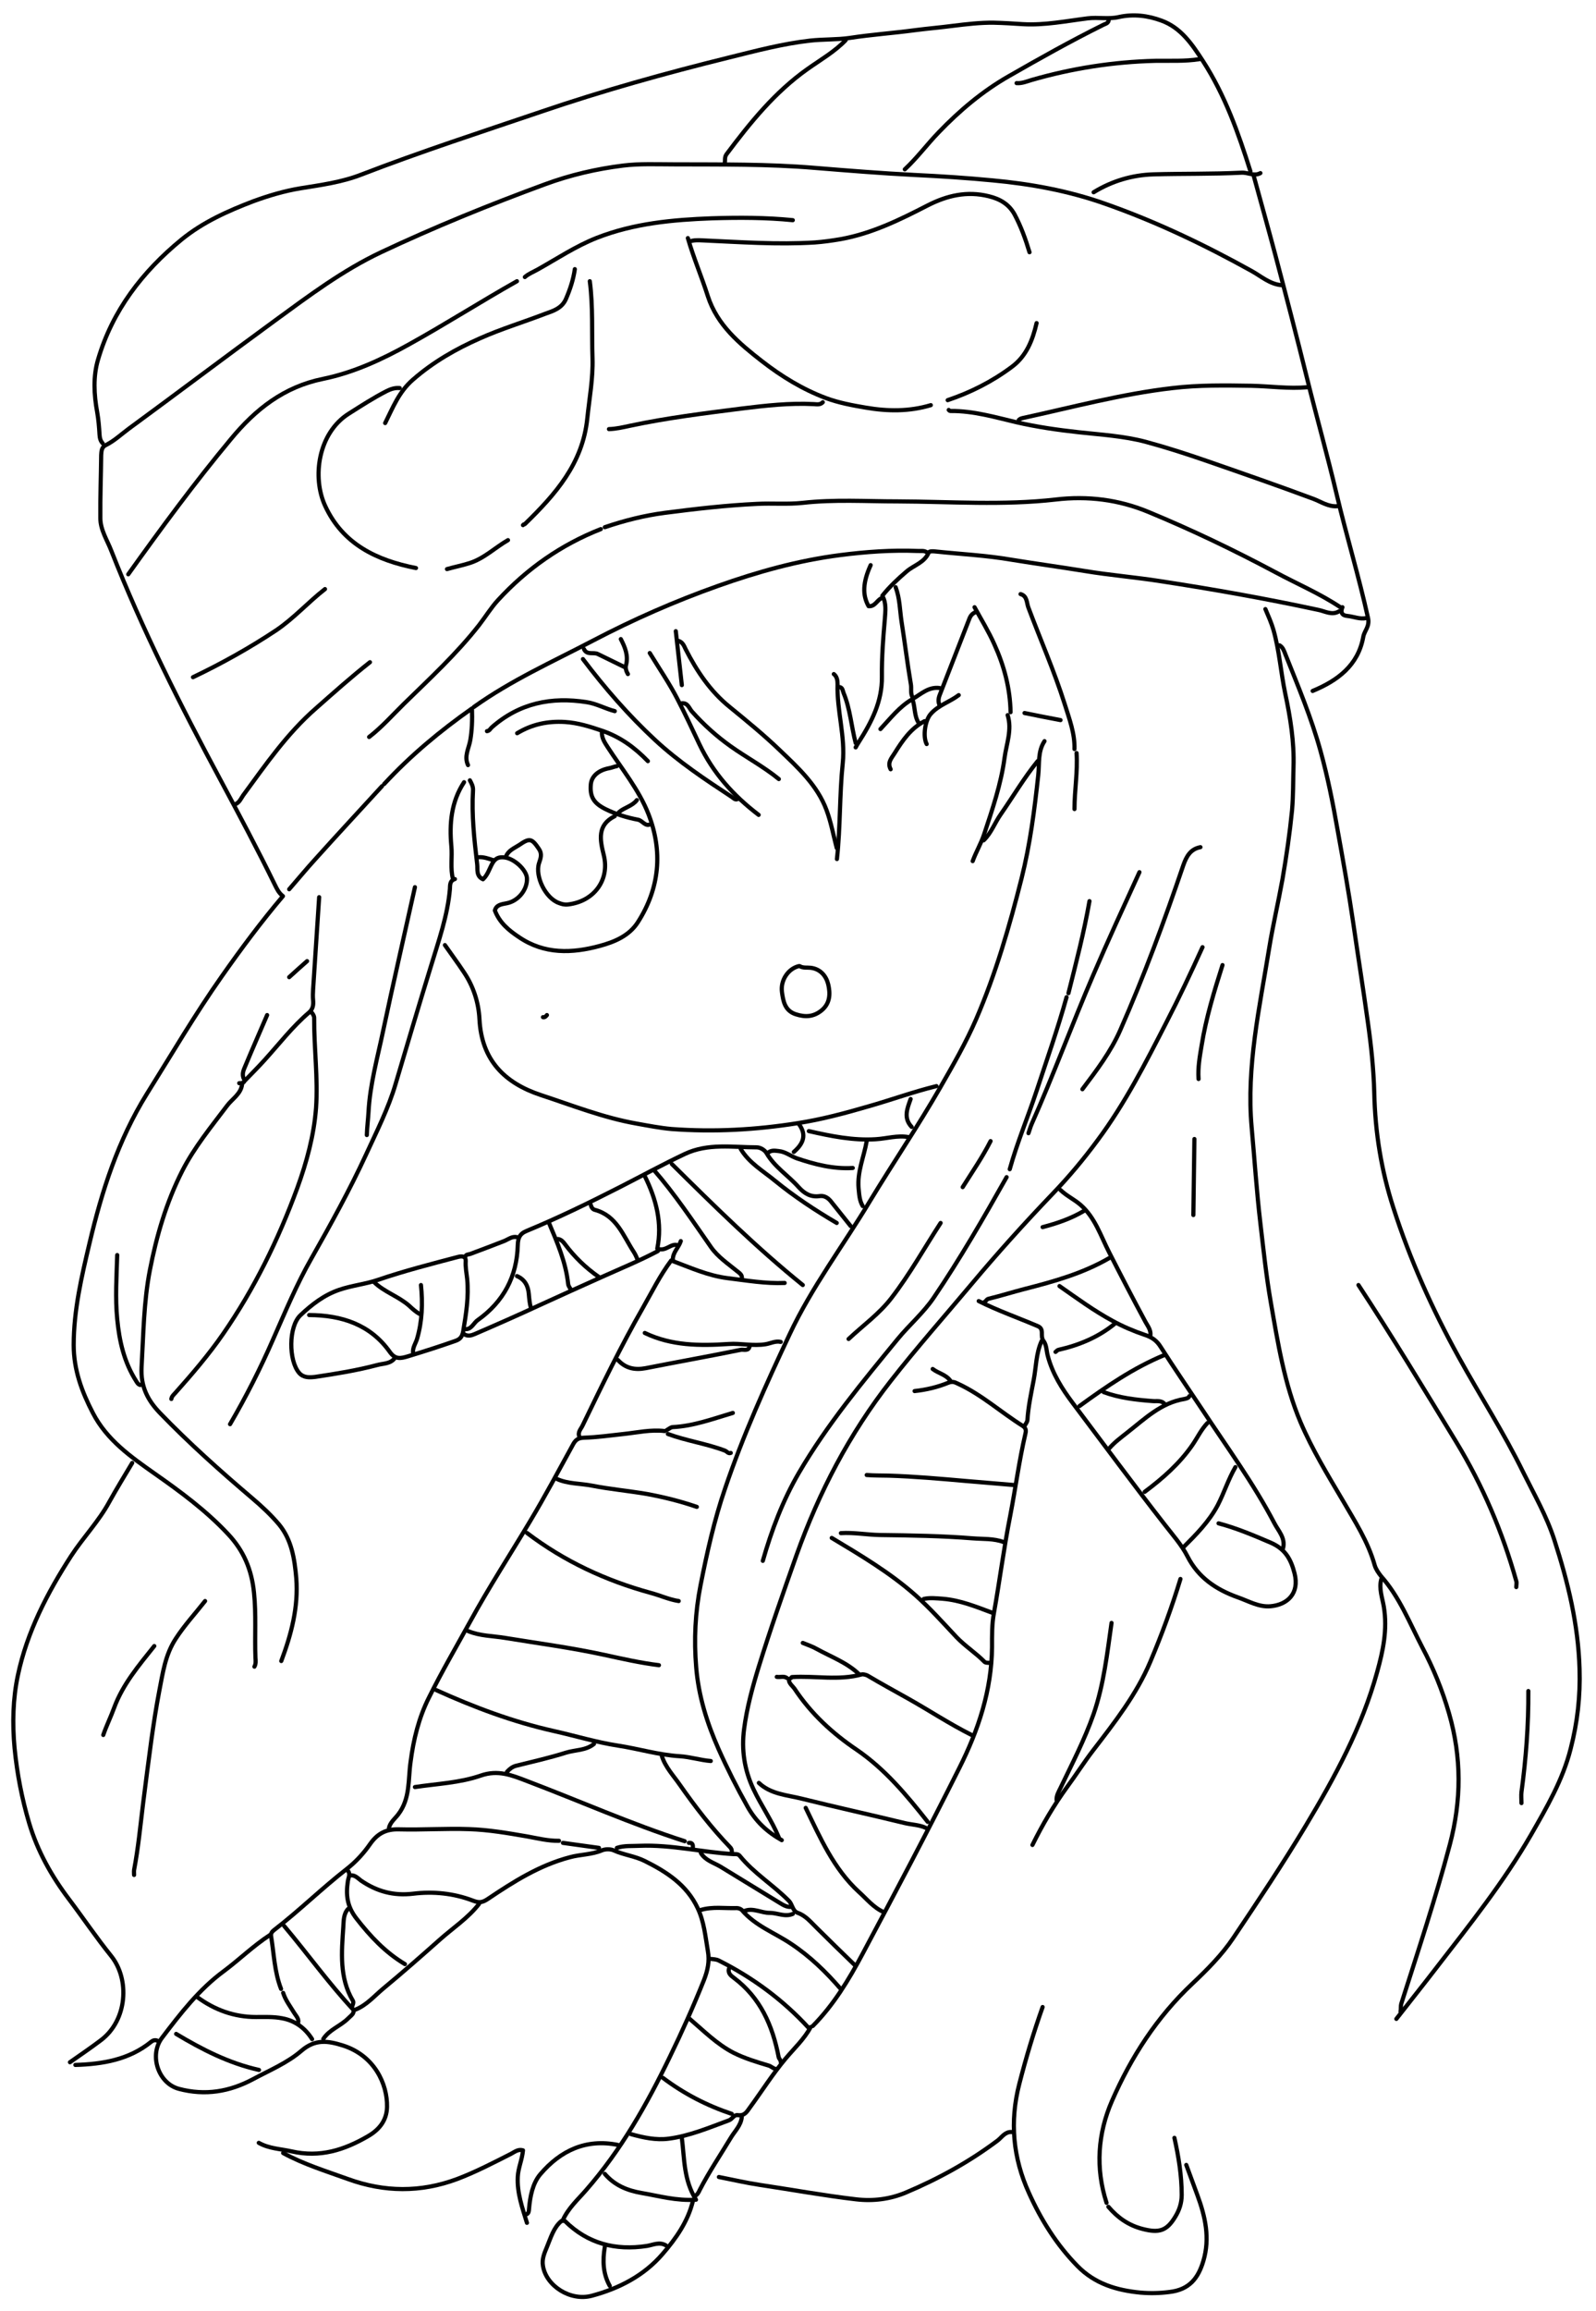<svg xmlns="http://www.w3.org/2000/svg" xmlns:xlink="http://www.w3.org/1999/xlink" version="1.1" id="Layer_1" x="0px" y="0px" viewBox="0 0 766.6 1109.5" xml:space="preserve" enable-background="new 0 0 766.6 1109.5">
  <style type="text/css">
    
	.st0{fill:none;stroke:#000000;stroke-width:2;stroke-linecap:round;stroke-linejoin:round;stroke-miterlimit:10;}

  </style>
  <g id="XMLID_27_">
    <path id="XMLID_803_" class="st0" d="M670.7 969.2c6.4-8.2 12.9-16.3 19.2-24.5 16-20.7 32.4-41.2 45.5-63.9 7.5-13.1 15.2-26.2 19-41.2 3.3-12.7 4.7-25.3 4.3-38.4 -0.6-21.4-5.6-41.8-12.1-61.9 -3.7-11.5-9.7-21.9-15-32.6 -9.3-19-20.8-36.8-31-55.3 -12.6-22.8-23.3-46.6-31.3-71.5 -5.8-17.9-8.8-36.3-9.2-55.2 -0.3-11.4-1.5-22.8-3.1-34.1 -2.2-15.8-4.7-31.6-7-47.5 -2.2-15.1-4.9-30.1-7.6-45.1 -2.2-12.6-4.7-25.1-8.1-37.4 -4.4-16-10.8-31.2-16.9-46.5 -0.6-1.6-1.2-3.4-2.8-4.3"/>
    <path id="XMLID_802_" class="st0" d="M615.5 136.9c-5.6-0.5-9.8-4.3-14.3-6.8 -22.7-12.6-46.1-23.8-70.7-32.4 -17.3-6.1-35.4-9.4-53.7-11.1 -12.5-1.2-24.9-2-37.4-2.6 -16-0.8-32-2.1-48-3.4 -22.6-1.9-45.1-1.6-67.7-1.7 -8.2 0-16.4-0.4-24.5 0.6 -12.8 1.6-25.3 4.5-37.5 9 -26.7 9.8-53 20.5-78.7 32.6 -18.4 8.7-34.5 20.8-50.8 32.7 -23.7 17.3-47 34.9-70.6 52.2 -3.6 2.7-6.9 5.8-11 7.8 -1.8 0.9-1.9 2.9-2 4.7 -0.1 10.1-0.5 20.2-0.4 30.2 0 5.7 3.3 10.6 5.3 15.8 14.9 37.9 33.2 74.2 52.5 110.1 8.9 16.6 17.8 33.3 26.1 50.3 0.9 1.8 1.8 3.8 3.8 5.3 -10.5 12.4-20.1 25.3-29.3 38.4 -12.9 18.3-24.2 37.6-36.1 56.6 -13.8 22.2-21.6 46.6-27.5 71.6 -3.8 16-7.6 32.2-7.6 48.9 0 11.9 3.9 22.4 9.2 32.6 6.7 13 18.3 21.1 29.8 29.2 12.4 8.7 24.6 17.7 35 28.8 7.6 8 11.5 17.2 12.6 28.3 1.1 10.4 0.3 20.8 0.7 31.2 0.1 1.4 0.3 2.9-0.5 4.3"/>
    <path id="XMLID_801_" class="st0" d="M607.8 292.4c1.4 3.3 2.9 6.6 3.9 10.1 2.8 9.9 3.5 20.2 5.6 30.3 2.5 11.7 4.4 23.5 4 35.5 -0.2 6.9-0.1 13.7-0.7 20.7 -1.1 11.1-2.7 22.1-4.6 33.1 -2 11.1-4.6 22.1-6.4 33.2 -4.6 28.4-11 56.8-8.4 85.9 1.4 15.4 2.4 30.8 4.2 46.1 1.5 12.7 2.8 25.3 5 37.9 3.4 19.5 6.5 39.2 14.3 57.6 5.6 13.1 13 25.2 20.2 37.4 5.8 10 12.2 19.8 15.4 31.2 0.6 2 1.9 3.8 3 5.2 9 10.1 13.8 22.6 19.9 34.3 5.3 10 9.6 20.5 12.8 31.6 6.1 21.1 6 41.8 0.4 63 -6.8 25.7-15.2 50.9-23.3 76.3 -0.4 1.4-0.1 2.6-0.4 3.9"/>
    <path id="XMLID_800_" class="st0" d="M577.6 454.7c-5.5 12.1-11.2 24.2-17.3 36 -10 19.5-19.9 39-33.1 56.7 -6.7 9.1-13.9 17.7-21.7 25.8 -13.4 14-26.4 28.4-38.8 43.2 -13 15.5-26.4 30.6-38.9 46.6 -19.8 25.3-34.4 53.3-45.2 83.5 -6.3 17.8-12.6 35.7-18.2 53.8 -3 9.8-5.7 19.7-7 29.8 -1.3 9.8 0.1 19.5 4.5 28.8 3.7 7.9 8.8 15 12.1 23"/>
    <path id="XMLID_799_" class="st0" d="M600.6 82.2c-5.8-18.4-12.2-36.5-22.8-52.9 -5.3-8.2-10.6-16-19.9-19.4 -6.5-2.4-13.4-3.3-20.6-1.7 -4.8 1.1-9.9 0-14.8 0.6 -10.4 1.3-20.7 3.4-31.2 2.8 -4.6-0.3-9.3-0.6-13.9-0.7 -6.5-0.1-13.2 0.7-19.7 1.5 -6.1 0.8-12.2 1.3-18.3 2.1 -10.4 1.4-20.8 2.1-31.2 3.7 -6.2 0.9-12.8 0.6-19.1 1.3 -13.2 1.5-26 4.9-38.9 8.1 -30.4 7.5-60.6 15.9-90.2 26 -28.9 9.8-57.9 19.2-86.4 30.2 -9.5 3.7-19.4 5-29.3 6.6 -7.8 1.3-15.2 3.5-22.6 6.2 -12.3 4.7-24.2 10-34.5 18.4 -18.8 15.4-33.2 34.1-40.1 57.6 -2.4 8-2 16.8-0.4 25.4 0.6 3.4 0.9 7 1.1 10.5 0.1 1.7 0.4 3.1 1.5 4.3"/>
    <path id="XMLID_798_" class="st0" d="M330.4 114.3c2.7 9.4 6.6 18.5 9.6 27.9 4.5 13.9 15.1 22.7 26 31.2 9.4 7.3 19.5 13.5 30.7 17.7 6.2 2.3 12.7 3.5 19.2 4.6 10.5 1.8 20.9 1.9 31.2-1.2"/>
    <path id="XMLID_797_" class="st0" d="M455.2 192.1c11-3.7 21.3-8.9 30.7-15.9 7.1-5.2 10.1-12.9 12-21.1"/>
    <path id="XMLID_796_" class="st0" d="M494.5 121.1c-1.9-6.3-4.1-12.4-7.2-18.2 -2.7-4.9-7-7.4-12.4-8.7 -10.5-2.6-20.1-0.3-29.3 4.4 -13.4 6.9-26.8 13.5-41.8 16.2 -4.1 0.7-8.3 1.3-12.5 1.6 -18 1.1-35.9-0.2-53.8-1 -2.1-0.1-4.2-0.2-6.2 0.5"/>
    <path id="XMLID_795_" class="st0" d="M643.8 291.5c-9.9-6.6-20.8-11.2-31.2-16.8 -19.9-10.6-40.1-20.3-60.9-28.9 -14.4-6-29.4-7.8-44.6-6 -25.3 2.9-50.6 1-75.9 0.9 -15.2 0-30.4-1-45.6 0.7 -7.3 0.8-14.7 0.1-22.1 0.5 -14.8 0.7-29.5 2.4-44.2 4.3 -9.9 1.3-19.4 3.7-28.8 6.9"/>
    <path id="XMLID_794_" class="st0" d="M501.7 355.8c-3.3 5-2.4 10.7-3 16.3 -1.8 16.6-3.9 33.2-8 49.5 -5.8 23-12.4 45.8-21.8 67.6 -4.9 11.3-11.1 22.1-17.3 32.9 -10.7 18.6-22.7 36.3-33.8 54.6 -12.8 21.3-27.9 41.2-38.5 63.8 -11.4 24.2-22.4 48.6-31 74 -5.2 15.1-8.7 30.8-11.8 46.5 -2.6 13.1-3.2 26.2-2.1 39.4 1.1 13.7 5.2 26.8 10.8 39.4 4.2 9.4 8.8 18.5 13.8 27.4 4 7.2 9.5 12.3 16.5 16.2"/>
    <path id="XMLID_793_" class="st0" d="M663.5 758c-1.3 4.6 0.5 9.1 1.2 13.4 1.8 10.9-0.4 21.1-3.2 31.2 -7.3 26.6-20.3 50.5-34.4 74 -11 18.3-22.8 36-34.7 53.7 -5.5 8.2-12.6 15.3-19.7 22 -17 16-29.4 35.2-38.6 56.3 -6.8 15.6-8 32.2-2.6 48.9"/>
    <path id="XMLID_792_" class="st0" d="M63.5 702.3c-3.7 6.2-7.5 12.4-11 18.7 -5.1 9.4-12.5 17-18.3 25.9C22.7 764.7 13 783.4 8.6 804.2c-2.4 11.3-2.7 23.1-1.6 35 1.2 12.3 3.5 24.2 7 36 4 13.4 10.7 25.4 19.1 36.5 6.8 9 13.2 18.5 20.3 27.3 9 11.2 7.8 30.8-4.9 40.4 -4.9 3.7-9.9 7.1-14.9 10.6"/>
    <path id="XMLID_791_" class="st0" d="M283.3 135c1.6 12.3 0.9 24.6 1.3 37 0.3 9.6-1.5 19.2-2.5 28.8 -2.2 21.8-15.4 36.6-30 50.8 -0.1 0.1-0.6 0-0.9 0.5"/>
    <path id="XMLID_790_" class="st0" d="M244 259.3c-6.3 3.6-11.5 8.9-18.7 11.1 -3.5 1.1-7.1 1.8-10.6 2.8"/>
    <path id="XMLID_789_" class="st0" d="M199.8 272.7c-18.8-3.7-35.1-11.4-43.6-29.8 -6.4-13.8-3.4-35 11.3-44.3 6-3.8 12-7.7 18.3-10.9 2-1 4-1.6 6.2-1.4"/>
    <path id="XMLID_788_" class="st0" d="M218.5 422c-2.5 0.8-2.3 2.8-2.4 4.8 -1.1 12.8-5.4 24.8-9.1 37 -5.8 18.8-11.4 37.7-17 56.6 -3.4 11.6-9 22.6-14.1 33.7 -7.9 17.1-17 33.6-26.3 50 -7.1 12.4-12.6 25.7-18.4 38.8 -6.1 14-13 27.6-20.7 40.8"/>
    <path id="XMLID_787_" class="st0" d="M213.7 453.7c3 4.3 6.2 8.6 9.1 13 4.6 6.8 7.1 14.6 7.5 22.6 1 19.6 12 30.6 29.5 36.4 15.2 5 30.1 10.9 46 13.7 5.6 1 11.2 2.1 16.8 2.6 20.2 1.5 40.4 0.4 60.5-2.8 11.6-1.8 22.8-4.8 34.1-8.1 10.9-3.1 21.6-7 32.6-9.7"/>
    <path id="XMLID_786_" class="st0" d="M248.3 135c-17.4 9.8-34.3 20.6-51.8 30.3 -13.1 7.3-26.7 13.6-41.4 16.6 -18.7 3.8-32.3 14.5-44.2 28.9 -17.4 20.9-33.5 42.8-49.3 64.9"/>
    <path id="XMLID_785_" class="st0" d="M643.3 293.4c-3.5 2.2-6.9 0-10-0.6 -25.1-5.4-50.4-9.9-75.9-13.8 -12.1-1.9-24.4-2.9-36.5-4.9 -11.7-1.9-23.4-3.5-35.1-5.4 -12.2-2.1-24.6-2.7-36.9-4 -1-0.1-2.5-0.1-2.8 0.5 -2 4.9-7.1 6.1-10.6 9.1 -4.1 3.5-8.1 7.2-11.7 11.7 2 3.5 1.5 7.3 1.2 11.3 -0.8 9.1-1.5 18.2-1.4 27.4 0.2 12.1-5 22-11.2 31.7 -0.5 0.8-1 1.6-1.4 2.4"/>
    <path id="XMLID_784_" class="st0" d="M642.4 243c-4.3 0.4-7.8-2.1-11.5-3.5 -16.9-6.3-33.9-12.2-50.9-18.1 -9.8-3.4-19.7-6.6-29.7-9.3 -10.6-2.8-21.4-3.4-32.2-4.6 -10-1.1-19.9-2.5-29.9-4.8 -10.2-2.4-20.7-5.5-31.5-5.4 -0.3 0-0.6 0-1-0.5"/>
    <path id="XMLID_783_" class="st0" d="M149.9 486.3c0.5 0.7 1 1.4 1 2.4 -0.1 14.4 1.9 28.8 0.9 43.2 -1 13.2-4.5 26-9 38.4 -9.1 24.8-20.6 48.3-35.6 70 -6.9 10-14.9 19.3-23 28.4 -0.8 0.9-1.7 1.6-1.9 2.9"/>
    <path id="XMLID_782_" class="st0" d="M483.5 565.1c-11.1 19.7-22.4 39.3-35.1 58 -4.9 7.2-11.7 13-17.2 19.7 -16.9 20.6-34 41.2-47.5 64.3 -7.7 13.2-13.1 27.5-17.3 42.2"/>
    <path id="XMLID_781_" class="st0" d="M500.8 963.5c-4.3 12.1-8 24.4-11.2 36.9 -4.7 18.2-3 35.6 4.6 52.3 5.8 12.9 13.3 24.9 23.3 35.1 8.4 8.6 18.9 11.7 30.3 12.8 4.6 0.4 9.3 0.3 13.9-0.3 9.7-1.1 13.9-6.8 16.3-14.9 3.3-11 0.9-21.4-2.9-31.7 -1.8-4.8-3.5-9.6-5.3-14.4"/>
    <path id="XMLID_780_" class="st0" d="M445.6 265.5c-1.4-1.4-3.2-0.9-4.8-1 -12.5-0.5-25 0.4-37.4 2 -20.1 2.6-39.5 8-58.6 14.8 -20.6 7.3-40.6 16.1-59.9 26.2 -19.3 10.1-39.4 19.1-57.3 31.9"/>
    <path id="XMLID_779_" class="st0" d="M652.5 616.9c16.3 24.8 31.6 50.1 47 75.4 12.7 20.9 22.2 43.2 28.8 66.7 0.3 0.9 0 1.9 0 2.9"/>
    <path id="XMLID_778_" class="st0" d="M116.3 520.4c-0.5 4.8-4.8 7.1-7.3 10.5 -7.6 10.1-15.7 19.9-21.5 31.3 -7.6 15-12.3 31-15.5 47.5 -3 15.4-3.1 31-4 46.6 -0.5 9.3 2.9 15.9 8.9 22.1 13.9 14.4 28.9 27.8 44.2 40.8 4.6 3.9 9 8 12.9 12.6 6.1 7.4 7.5 16.6 8.3 25.8 1.1 13.9-2.4 27-7.2 39.8"/>
    <path id="XMLID_777_" class="st0" d="M485.9 1023.5c-3.1-0.2-4.7 2.5-6.6 4 -13.7 10.3-28.6 18.5-44.3 25.1 -7.4 3.1-15.5 4.2-23.9 3.2 -15.4-1.8-30.7-4.6-46.1-6.9 -6.6-1-13.1-2.5-19.7-3.8"/>
    <path id="XMLID_776_" class="st0" d="M628 185.9c-9 0.8-17.9-0.5-26.9-0.7 -12.7-0.2-25.3-0.4-37.9 1.1 -24.4 2.8-48.1 9.2-72 14.4 -0.8 0.2-1.4 0.4-1.9 1"/>
    <path id="XMLID_775_" class="st0" d="M98.5 768.6c-4.7 6-9.9 11.6-14.1 18.1 -5.1 7.8-6.2 16.5-7.9 25.1 -1.5 7.8-2.7 15.7-3.8 23.5 -1.4 10.2-2.7 20.5-4 30.7 -1.3 10.6-2.3 21.2-4.3 31.7 -0.1 0.8 0 1.6 0 2.4"/>
    <path id="XMLID_774_" class="st0" d="M380.8 105.7c-12.9-1.3-25.9-1.3-38.9-0.9 -18.8 0.7-37.4 2.4-55.3 9.4 -10.1 4-18.9 9.9-28.2 15.1 -2.1 1.2-4.5 2.1-6.3 3.7"/>
    <path id="XMLID_773_" class="st0" d="M547.3 418.7c-7.5 16.4-15.1 32.8-22.2 49.4 -10.2 23.7-19.1 48-29.6 71.6 -0.6 1.4-1 2.9-1.5 4.3"/>
    <path id="XMLID_772_" class="st0" d="M289.1 351.5c-0.1 2.8 1.3 4.9 2.8 7.2 6.8 10.5 15 20.4 19.6 32.2 6.9 17.8 5.4 35.4-5.1 51.8 -4.2 6.6-11.3 9.5-18.3 11.4 -13.3 3.6-26.6 4.1-38.8-4.2 -4.8-3.2-9.3-6.8-11.6-12.8 0.7-2.8 3.3-3 5.8-3.5 5.5-1.1 9.9-6.6 9.6-12 -0.2-4-6.2-9.6-11-10 -2.3-0.2-4 0.2-5.5 2.7 -1.5 2.6-2.3 5.7-4.6 7.8 -3.4-1.5-2.5-4.8-2.8-7.2 -1.4-11.8-2.7-23.6-2-35.5 0.1-1.9-0.7-3.3-1.5-4.8"/>
    <path id="XMLID_771_" class="st0" d="M199.3 425.9c-5.1 23-10.4 46-15.3 69.1 -2.7 12.9-6.3 25.6-7 38.9 -0.2 3.6-0.7 7.3-0.8 11"/>
    <path id="XMLID_770_" class="st0" d="M576.6 406.7c-4.8 0.9-6.7 4.4-8.2 8.6 -9.1 26.8-18.9 53.3-30.3 79.2 -4.5 10.3-11.4 19.4-18.2 28.4"/>
    <path id="XMLID_769_" class="st0" d="M288.6 254c-19.1 7.5-35.5 19-49.4 34.1 -3.4 3.7-6 8-9.1 12 -10.8 13.8-23.6 25.6-36.1 37.8 -5.5 5.4-10.6 11.2-16.7 15.9"/>
    <path id="XMLID_768_" class="st0" d="M311.2 365.4c-6.3-6.5-13.2-11.6-22-14.6 -5.9-2-11.6-3.8-17.8-4.2 -8.3-0.5-15.9 1.1-23 5.4"/>
    <path id="XMLID_767_" class="st0" d="M222.9 375.5c-6.2 9.4-7.1 20-6.1 30.7 0.5 5.3-0.6 10.6 0.8 15.9"/>
    <path id="XMLID_766_" class="st0" d="M253.1 1067.1c-2.2-7.2-4.8-14.3-4.4-22.1 0.2-4.3 2.1-8.2 2.5-12.7 -2.3-0.7-3.9 0.7-5.8 1.7 -8.5 4.3-16.9 8.7-25.9 12.1 -17.5 6.5-34.9 6.3-52.3 0 -10.5-3.8-21.3-7.1-31.2-12.5"/>
    <path id="XMLID_765_" class="st0" d="M270.4 1065.7c2.6-5.7 7.2-9.8 11.1-14.3 16.8-19.2 29.2-41.1 40.2-63.9 5.9-12.1 11.4-24.4 16.4-36.9 1.8-4.6 2.8-9 1.9-14 -1.2-7-1.8-14.1-4.9-20.6 -5.2-11.1-14.9-17.4-25.4-22.6 -4.8-2.4-10.1-2.9-14.9-5.1 -1.6-0.7-4-0.7-5.7 0 -5 2.1-10.3 1.9-15.4 3.3 -14.5 3.8-27 11.7-39.2 19.9 -2.8 1.9-4.3 2.1-7.4 0.9 -9.2-3.5-19-4.5-28.7-3.3 -9.4 1.1-17.4-1.1-25-6.3 -1.5-1.1-2.9-2.8-5.2-2.5"/>
    <path id="XMLID_764_" class="st0" d="M148.5 631.3c15.6 0.1 29.4 4.5 38.8 17.8 2.6 3.6 5.1 3.1 8.7 2 7.6-2.3 15.1-4.7 22.5-7.3 2.4-0.8 3.5-1.9 4-4.8 1.4-8.3 2.7-16.5 1.9-25 -0.3-2.8-0.9-5.7-0.7-8.6 0.1-2.1-1.4-2.6-3.7-2 -12.9 3.4-25.8 6.7-38.4 11 -6.1 2.1-12.6 2.7-18.7 4.8 -7.3 2.5-13.2 7.1-18.6 12.2 -5.8 5.5-5.7 21.8-0.6 27.7 2.1 2.4 5 2.2 7.7 1.9 10-1.5 20-3.1 29.8-5.7 2.9-0.8 6.3-0.5 8.4-3.3"/>
    <path id="XMLID_763_" class="st0" d="M209.4 811.3c18.3 8.3 37 15.3 56.6 19.7 10.3 2.3 20.4 5.4 30.8 7 9.9 1.5 19.6 4.5 29.7 5.1 5 0.3 9.9 1.9 14.9 2.3"/>
    <path id="XMLID_762_" class="st0" d="M567 758c-4.1 13.5-9 26.8-14.5 39.8 -6.6 15.6-17 28.9-27.3 42.3 -4.4 5.7-8.3 11.9-12.6 17.7 -6.4 8.8-11.9 18.2-16.7 27.9"/>
    <path id="XMLID_761_" class="st0" d="M401.9 407.1c-1.6-6.1-2.7-12.3-4.9-18.2 -4.4-11.9-13.6-20.3-22.5-28.8 -7.6-7.3-15.8-14-24-20.7 -9.3-7.5-15.8-17.2-21.2-27.8 -0.7-1.5-1.4-3.3-3.3-3.9"/>
    <path id="XMLID_760_" class="st0" d="M395.2 193.1c-1.2 1.3-2.8 1-4.3 0.9 -11.6-0.6-23.1 0.7-34.5 2.1 -18 2.3-36 4.5-53.8 8.3 -3.3 0.7-6.6 1.5-10.1 1.6"/>
    <path id="XMLID_759_" class="st0" d="M532.5 9.2c0.2 2.1-1.7 2.2-2.9 2.9 -15.3 7.6-30.3 16-45.1 24.5 -12.6 7.2-23.6 16.5-33.6 26.9 -5.6 5.8-10.4 12.3-16.3 17.8"/>
    <path id="XMLID_758_" class="st0" d="M129.7 928.9c-7.9 5.1-14.6 11.7-22.1 17.3 -12 8.8-20.9 20.4-29.8 32.1 -6.3 8.3-1.8 21.9 8.2 24.5 12.5 3.3 24.2 1.4 35.6-4.7 8-4.3 16.5-7.8 23.3-13.7 6.6-5.6 12.6-4.7 19.9-2.4 15 4.8 21.3 18.4 21.1 29.4 -0.1 6.9-4.2 11.3-9.3 14.2 -11.2 6.5-22.9 10.3-36.5 7.2 -5.3-1.2-10.9-1.3-15.8-4.1"/>
    <path id="XMLID_757_" class="st0" d="M319.3 687c-6.7-0.8-13.1 0.7-19.7 1.4 -6.4 0.7-12.8 1.6-19.2 1.8 -2.9 0.1-4.1 1.2-5.3 3.5 -6.7 12.2-13.3 24.6-20.5 36.6 -9.6 16.1-19.9 31.9-28.9 48.4 -6.6 12-13.5 23.8-19.6 36.1 -4.9 9.7-7.5 20.2-8.9 31.1 -1.2 8.4-0.1 17.5-5.9 25.1 -1.5 2-3.9 3.8-4.5 6.6"/>
    <path id="XMLID_756_" class="st0" d="M276.1 129.2c-0.7 5-2.3 9.8-4.3 14.4 -2 4.5-6.2 5.7-10.1 7.1 -10.4 4-21 7.2-31.1 11.7 -11.6 5.1-22.6 11.4-32.3 19.9 -6.7 5.8-9.6 13.4-13.3 20.8"/>
    <path id="XMLID_755_" class="st0" d="M224.8 783c5.7 2.4 11.8 2.3 17.8 3.3 15.9 2.6 31.8 4.7 47.5 8.1 8.7 1.9 17.5 3.9 26.4 5"/>
    <path id="XMLID_754_" class="st0" d="M319.8 1077.9c-3.1-1.8-6.1-0.2-9.1 0.3 -15.1 2.3-28.4-1.1-39.4-12 -0.2-0.2-0.6 0-1.6 0 -3.7 3-5.1 7.9-7 12.5 -1.2 2.9-2.5 5.8-1.9 9.1 1.5 9.5 13.1 17.1 23.5 14.3 13.1-3.5 25.1-9.7 34-20.1 6.4-7.4 12.1-15.5 14.5-25.3"/>
    <path id="XMLID_753_" class="st0" d="M576.1 28.4c-7 1.1-14.1 0.7-21.1 0.8 -20.3 0.5-40.1 3.6-59.5 9.2 -2.3 0.7-4.7 1.7-7.2 1.5"/>
    <path id="XMLID_752_" class="st0" d="M199.3 857.9c10.6-1.6 21.5-2 31.6-5.5 8.3-2.9 14.9-0.2 22.2 2.6 25.3 9.6 50 20.6 75.8 28.9"/>
    <path id="XMLID_751_" class="st0" d="M512.3 478.7c-4.2 15.1-9.4 29.8-14.3 44.7 -4.2 12.7-9.4 25-13 37.9"/>
    <path id="XMLID_750_" class="st0" d="M533.9 779.1c-2.1 14.7-3.7 29.5-8.6 43.7 -4.3 12.3-10.3 23.8-15.9 35.5 -0.9 1.9-2 3.6-1.9 5.8"/>
    <path id="XMLID_749_" class="st0" d="M135 954.8c-3.2-8.2-3.4-16.9-4.8-25.4 -0.2-1.4 0.6-2.2 1.5-2.9 12.1-9.3 22.9-20 35-29.4 4.2-3.3 8-7.4 11.1-11.9 3.4-4.8 7.4-7.2 13.9-7 11.2 0.3 22.4-0.5 33.6-0.1 9.4 0.3 18.6 1.9 27.9 3.5 5 0.9 10.1 2.2 15.3 2.1"/>
    <path id="XMLID_748_" class="st0" d="M364.5 855.9c5.8 5.5 13.6 5.8 20.7 7.6 16.4 4.1 33 7.7 49.4 11.7 3.4 0.8 6.9 0.8 10.1 2.3"/>
    <path id="XMLID_747_" class="st0" d="M501.3 643.8c1.5 2.2 1.3 4.8 2 7.2 2.2 8.4 6.8 15.7 12 22.6 14.7 19.5 29.2 39.2 44.3 58.5 3.8 4.9 8 9.6 10.8 15.1 5.2 10.2 13.8 15.9 24.1 19.6 5.2 1.8 10.1 4.8 15.8 4.3 7.9-0.7 14-6 11.5-15.8 -1.7-6.6-4.3-11.6-11.4-14.7 -8.2-3.5-16.4-7-25.1-9.3"/>
    <path id="XMLID_746_" class="st0" d="M280 316.4c10.5 13.9 21.9 27 34.6 38.8 11.3 10.5 24.1 19 36.9 27.4 0.8 0.5 1.6 1.6 2.8 1"/>
    <path id="XMLID_745_" class="st0" d="M482.1 740.3c-4.8-1.8-9.9-1.4-14.9-1.8 -14.8-1.2-29.7-1.4-44.6-1.6 -6.2-0.1-12.4-1.3-18.7-0.9"/>
    <path id="XMLID_744_" class="st0" d="M400.5 323.6c1.6 1.2 1.8 3.3 1.8 4.8 -0.4 12.7 3.8 25.2 2.5 37.9 -1.6 15.3-1.1 30.8-2.8 46.1"/>
    <path id="XMLID_743_" class="st0" d="M490.2 285.2c3.2 0.9 2.9 4.1 3.7 6.3 5.8 15.5 12.5 30.7 17.5 46.5 2.2 7.1 4.9 14 4.7 21.6"/>
    <path id="XMLID_742_" class="st0" d="M605.4 83.1c-3 1.7-6-0.4-9.1-0.2 -14.1 0.7-28.2 0.4-42.2 0.8 -10.3 0.3-20 3.2-28.8 8.6"/>
    <path id="XMLID_741_" class="st0" d="M378.9 806c-0.1 2.2 1.8 3.3 2.8 4.8 7.9 11.9 18.1 21.3 29.8 29.2 13.6 9.3 24 21.8 34.1 34.6"/>
    <path id="XMLID_740_" class="st0" d="M253.1 735.9c17.9 13.6 37.9 22.9 59.5 28.8 4.5 1.2 8.8 3.2 13.4 3.9"/>
    <path id="XMLID_739_" class="st0" d="M177.7 317.9c-8.9 7-17.4 14.6-25.9 22.1 -13.9 12.1-24.2 27.1-35 41.8 -1.1 1.6-1.8 3.5-3.8 4.3"/>
    <path id="XMLID_738_" class="st0" d="M486.9 712.9c-7.5-0.6-15-1.3-22.6-1.9 -12.5-1.1-24.9-2.2-37.4-2.6 -3.5-0.1-7.1 0-10.6-0.3"/>
    <path id="XMLID_737_" class="st0" d="M383.7 463.8c-5.1 1.2-8.9 6.8-8.1 12.5 0.6 4.4 1.4 8.9 6.6 10.6 4.6 1.5 8.6 1.3 12.5-1.9 4.2-3.5 4.1-8.3 3.1-12.5 -0.9-3.7-3.5-7.3-8.4-7.9 -1.7-0.2-3.7 0.2-5.3-0.8"/>
    <path id="XMLID_736_" class="st0" d="M267.5 710c5.3 2.4 11.2 2.1 16.8 3.2 8.7 1.7 17.6 2.5 26.4 4 8.1 1.5 16.2 3.5 24 6.2"/>
    <path id="XMLID_735_" class="st0" d="M406.2 19.3c-5.4 5.6-12.1 9.4-18.3 13.8C372.2 44.2 360.4 58.8 349 74c-1.1 1.5-0.6 2.9-0.9 4.4"/>
    <path id="XMLID_734_" class="st0" d="M360.1 646.2c-0.5 2.7-3 1.5-4.3 1.8 -15.2 3.1-30.4 5.8-45.6 8.8 -5.3 1-9.7 0.1-13.4-3.9"/>
    <path id="XMLID_733_" class="st0" d="M156.1 282.8c-8.1 6.3-14.9 14-23.5 19.8 -12.8 8.5-26.1 15.9-39.9 22.5"/>
    <path id="XMLID_732_" class="st0" d="M56.3 602.5c-0.3 10.2-1 20.5 0 30.7 1 10.6 3.3 20.7 9.1 29.8 0.5 0.8 0.9 1.6 2 1.9"/>
    <path id="XMLID_731_" class="st0" d="M322.7 558.8c20.3 20.1 40.6 40.1 62.9 58.1"/>
    <path id="XMLID_730_" class="st0" d="M295.3 341.4c-4.6-1.2-8.8-3.6-13.4-4.3 -17-2.7-32.4 0.4-45.6 12 -0.8 0.7-1.2 1.8-2.4 1.9"/>
    <path id="XMLID_729_" class="st0" d="M508.9 617.4c8.3 5.8 16.6 11.9 25.5 16.7 4.9 2.7 10.1 4.9 15.4 6.7 3.4 1.1 5.8 2.7 7.7 5.8 6.5 10.2 13.4 20.2 20.1 30.3 11.8 17.9 24.5 35.2 34.5 54.3 1.9 3.7 5.4 7.1 4.2 12"/>
    <path id="XMLID_728_" class="st0" d="M230.1 914c-5.3 6.8-12.5 11.5-18.8 17.1 -9 8-18 15.9-27.3 23.6 -4.3 3.6-8 8-13.4 10.1"/>
    <path id="XMLID_727_" class="st0" d="M484 343.3c2.2 7.1-0.6 13.8-1.5 20.6 -1.7 12.6-5.8 24.5-9.8 36.6 -1.5 4.5-3.9 8.5-5.5 12.9"/>
    <path id="XMLID_726_" class="st0" d="M451.8 587.1c-7.8 12-14.8 24.6-23.6 36 -5.8 7.6-13.7 13.2-20.6 19.7"/>
    <path id="XMLID_725_" class="st0" d="M602.1 84.1c3.5 12.8 7.1 25.6 10.5 38.4 5.2 19.7 10.3 39.3 15.2 59.1 4.6 18.6 9.8 37 14.2 55.6 4.7 19.9 10.7 39.5 15.1 59.5 0.9 4.1-1.8 6.1-2.3 9.1 -2.5 13.7-12.3 20.9-24.3 25.9"/>
    <path id="XMLID_724_" class="st0" d="M296.8 1029.7c-15.3-3.1-27.6 2.7-37.3 14.1 -3.7 4.4-4.9 10.7-5.4 16.7 -0.1 1-0.1 1.8-1 2.4"/>
    <path id="XMLID_723_" class="st0" d="M587.2 463.3c-4 12.6-7.9 25.3-10 38.4 -0.9 5.4-1.9 10.8-1.5 16.3"/>
    <path id="XMLID_722_" class="st0" d="M314.1 561.7c10.1 11.6 18.6 24.4 27.4 37 3.3 4.7 8.1 7.9 12.5 11.5 1.4 1.1 2.7 1.9 2.3 3.9"/>
    <path id="XMLID_721_" class="st0" d="M466.7 832.9c-10.4-5.2-20.1-11.6-30.2-17.3 -6.6-3.7-13.2-7.3-19.6-11.1 -1-0.6-2.5-0.8-2.9-0.7 -11.1 3.1-22.5 0.6-33.6 1.3 -0.2 0-0.3 0.3-0.5 0.5"/>
    <path id="XMLID_720_" class="st0" d="M734.1 811.8c0.1 16.2-1.1 32.4-3.3 48.5 -0.2 1.7 0 3.5 0 5.3"/>
    <path id="XMLID_719_" class="st0" d="M387 867.9c7 14.4 13.4 29.2 25.5 40.3 3.8 3.4 7.1 7.6 11.9 9.7"/>
    <path id="XMLID_718_" class="st0" d="M430.2 281.9c2 5.3 2 10.9 2.8 16.3 1.6 10.1 2.8 20.2 4.5 30.2 0.4 2.1-0.3 4.3 0.8 6.3"/>
    <path id="XMLID_717_" class="st0" d="M153.3 430.7c-1 14.7-1.9 29.4-2.9 44.2 -0.1 1.8-0.2 3.5 0 5.3 0.2 2.3-0.1 4.2-1.9 5.8 -8.1 6.9-14.5 15.3-21.6 23.1 -3 3.3-6.1 6.4-9.2 9.6"/>
    <path id="XMLID_716_" class="st0" d="M296.3 367.8c-1.3 0.2-2.5 0.8-3.8 1 -5.2 1-8.3 3.9-8.7 7.6 -0.6 6.2 1.5 9.3 7.2 12.1 4.9 2.4 10.1 4 15.4 5 2.3 0.4 3.5 3.6 6.2 2.1"/>
    <path id="XMLID_715_" class="st0" d="M295.3 391.8c-8.6 4.3-7.1 11.4-5.3 18.7 3 12-4.8 22.3-17.2 23.7 -1.7 0.2-3-0.2-4.3-0.7 -6.4-2.2-11.6-12.7-9.6-19.1 0.8-2.4 1.6-4.4 0-6.8 -3.5-5.2-4.5-5.4-9.6-1.9 -2.3 1.5-5 2.5-6.2 5.3"/>
    <path id="XMLID_714_" class="st0" d="M309.7 639.9c12.9 6.2 26.5 6.2 40.3 5.3 5.9-0.4 11.8 1.1 17.8 0.1 2.4-0.4 4.7-1.7 7.2-1.1"/>
    <path id="XMLID_713_" class="st0" d="M183.5 377.4c-10.7 11.7-21.5 23.3-32.1 35.1 -4.3 4.7-8.3 9.6-12.5 14.4"/>
    <path id="XMLID_711_" class="st0" d="M336.6 916.9c5.7-1.7 11.5-0.7 17.3-0.9 0.8 0 1.9 0.4 2.4 0.9 6.4 7.6 15.7 10.9 23.6 16.2 9.2 6.1 16.8 13.5 23.9 21.7"/>
    <path id="XMLID_710_" class="st0" d="M376.9 615.9c-9.2 0.4-18.3-1.2-27.4-2.3 -9.5-1.2-18-5.1-27.1-8.5 -5.4 7.2-9.3 15.2-13.7 22.9 -10.5 18.3-19.6 37.2-28.8 56.2 -0.8 1.8-2.7 3.4-1.5 5.7"/>
    <path id="XMLID_709_" class="st0" d="M94.7 958.7c8.4 6.2 17.8 9.6 28.3 9.6 4.2 0 8.4-0.2 12.5 0.6 6.1 1.1 11 4.6 14.4 10"/>
    <path id="XMLID_708_" class="st0" d="M468.1 291.5c3.2 5.9 6.8 11.7 9.5 17.8 4.7 10.3 7.6 21.2 7.8 32.6"/>
    <path id="XMLID_707_" class="st0" d="M564.1 1026.3c2 9 3.5 18.1 3.5 27.4 0 4-1.2 7.4-3.1 10.5 -4.1 6.8-7.8 7.9-15.8 5.8 -6.6-1.7-11.9-5.4-16.3-10.6"/>
    <path id="XMLID_706_" class="st0" d="M374.1 374c-7.2-5.9-15.5-10.3-23.1-15.7 -6.9-4.9-13.1-10.5-18.7-16.8 -1.3-1.5-1.9-4.1-4.7-3.9"/>
    <path id="XMLID_705_" class="st0" d="M408.6 588.6c-3.2-4-6.4-8-9.6-12 -1.4-1.7-3.2-2.7-5.3-2.4 -4.3 0.6-7.3-1.2-10.1-4.3 -5-5.6-11.5-9.6-15.4-16.3 -0.9-1.6-3.1-2.8-4.7-2.8 -11.6 0-23.4-2.1-34.6 3.2 -10.6 5-20.8 10.6-31.2 15.9 -14.7 7.5-29.5 14.7-44.7 21 -3.5 1.4-4.2 3.6-4.3 6.8 -0.4 15.1-6.8 27.2-19.2 36 -2.2 1.5-3.1 5-6.7 4.3"/>
    <path id="XMLID_704_" class="st0" d="M167.2 916.4c-2.3 2.5-2.1 5.8-2.3 8.6 -0.8 12.1-2 24.4 4.6 35.5 0.5 0.8-0.1 1.9-0.4 2.9"/>
    <path id="XMLID_703_" class="st0" d="M355.8 551.6c4 6.7 10.7 10.5 16.4 15.2 9.3 7.6 19.3 14.2 29.7 20.3"/>
    <path id="XMLID_702_" class="st0" d="M317.9 843c1.7 5.4 5.6 9.4 8.7 13.9 7.3 10.4 15.1 20.6 24 29.8 0.9 0.9 1 1.8 0.9 2.9"/>
    <path id="XMLID_701_" class="st0" d="M312.1 313.5c4.5 7.4 9.4 14.5 13.3 22.1 3.7 7.1 7.1 14.4 10.5 21.6 6.6 13.9 16.4 24.8 28.5 34"/>
    <path id="XMLID_700_" class="st0" d="M350.1 945.2c-0.5 2.2 1.1 3.3 2.4 4.3 12.7 9.5 18.6 22.9 21.5 38 0.2 1 1.1 1.4 1 2.4"/>
    <path id="XMLID_699_" class="st0" d="M439.3 667.8c5.6-0.6 11.1-1.9 16.2-4 2.3-0.9 3.3-0.1 4.9 0.6 11.2 5.2 20.4 13.6 30.8 20.1 1.9 1.2 1.6 2.7 1.3 3.9 -3 12.9-4.7 25.9-7.2 38.9 -3.1 15.6-5.1 31.4-7.9 47.1 -1 5.3-0.9 10.9-0.9 16.3 -0.2 20.8-6.6 39.9-15.7 58 -15 30-30.7 59.7-46.5 89.3 -6.6 12.4-13.9 24.5-23.9 34.6"/>
    <path id="XMLID_698_" class="st0" d="M523.3 432.6c-2.6 14.9-6.4 29.5-10.1 44.2"/>
    <path id="XMLID_697_" class="st0" d="M309.7 564.6c5.5 11.1 8.5 22.6 6 34.8 4.2 1.7 6.5-2.8 9.9-1.6"/>
    <path id="XMLID_696_" class="st0" d="M336.6 889.5c2.2 3.7 6.3 4.7 9.6 6.7 9.4 5.8 18.9 11.5 28.3 17.3 1.8 1.1 3.6 2.2 5.8 1.9"/>
    <path id="XMLID_695_" class="st0" d="M399.5 738.3c14 8.4 28 16.7 40.2 27.5 7 6.2 13.3 13.3 19.7 20.1 4.2 4.4 9.3 7.6 13.5 11.9 0.5 0.5 1.6 0.4 2.4 0.5"/>
    <path id="XMLID_694_" class="st0" d="M224.8 367.3c-2-4.2 0.4-8 1.1-12 0.8-4.8 1-9.6 0.8-15.2 -15.5 10.9-29.6 22.7-42.2 36.3"/>
    <path id="XMLID_693_" class="st0" d="M285.3 837.2c-3.9 3.2-9 2.8-13.5 4.2 -7.9 2.5-16 4.3-24 6.3 -1.8 0.5-3.1 1.6-4.3 2.9"/>
    <path id="XMLID_692_" class="st0" d="M74.1 790.2c-7.4 9.3-15.1 18.3-19.3 29.7 -1.6 4.4-3.7 8.6-5.2 13"/>
    <path id="XMLID_691_" class="st0" d="M409.6 560.7c-9.3 0.6-18.2-1.7-26.8-4.6 -2.9-1-5.5-3.2-8.7-3.5 -1.8-0.2-3.7-0.6-5.3 0.9"/>
    <path id="XMLID_690_" class="st0" d="M290.5 1043.6c4.7 5.5 10.8 8 17.8 9.2 8.3 1.4 16.4 3.8 26 3.2 -6-9.6-5.5-19.8-6.8-29.7"/>
    <path id="XMLID_689_" class="st0" d="M331.3 969.2c6.8 5.8 13.1 12.2 21.1 16.3 5.4 2.7 11.1 4.4 16.8 6.1 1.3 0.4 2.1 1.4 3.3 1.6"/>
    <path id="XMLID_688_" class="st0" d="M500.3 643.8c-2.7 6-2.6 12.5-3.8 18.7 -1.2 6.4-2.6 12.7-3 19.2 -0.1 1-0.9 1.9-1.4 2.9"/>
    <path id="XMLID_687_" class="st0" d="M136.5 924.6c11.2 13.3 21.3 27.4 33.2 40.2 0.6 1.8-1 2.7-2.3 4 -3.7 3.8-9.1 5.4-12.1 10"/>
    <path id="XMLID_686_" class="st0" d="M84.6 976.4c12.5 7.5 25.4 14.1 39.8 17.3"/>
    <path id="XMLID_685_" class="st0" d="M76 979.8c-1.2-0.5-2.1-0.6-3.4 0.4 -10.6 8.6-23.3 10.7-36.4 11.1"/>
    <path id="XMLID_682_" class="st0" d="M593.4 704.3c-3.4 5.8-5.4 12.3-8.5 18.3 -4.2 7.9-10.3 14-16.4 20.1"/>
    <path id="XMLID_681_" class="st0" d="M356.3 1016.3c-0.4 4.1-3.4 6.8-5.3 10 -5 8.3-10.4 16.3-14.9 25 -0.5 1.1-1.1 2.4-2.4 2.9"/>
    <path id="XMLID_680_" class="st0" d="M498.4 365.4c-6.5 8-11.8 17-17.7 25.5 -2.9 4.1-4.5 8.9-8.2 12.5"/>
    <path id="XMLID_679_" class="st0" d="M509.4 345.7c-5.8-1.1-11.5-2.2-17.3-3.4"/>
    <path id="XMLID_678_" class="st0" d="M341.4 940.4c1.3 0.2 2.5 0.1 3.9 0.8 16.3 8.2 30.8 18.9 43.1 32.3"/>
    <path id="XMLID_676_" class="st0" d="M468.6 293.9c-1.4 0.5-2.3 1.5-2.9 2.9 -4.8 12.3-9.6 24.6-14.4 37 -0.6 1.6-0.7 3.2 0 4.8"/>
    <path id="XMLID_675_" class="st0" d="M509.4 571.3c2.9 2.8 6.6 4.5 9.6 7.1 7 6.1 9.7 14.9 13.7 22.7 5.7 11.2 11.5 22.4 17.5 33.5 1.1 2 2.6 3.8 2.4 6.3"/>
    <path id="XMLID_674_" class="st0" d="M410.5 943.3c-6.1-5.9-12.2-11.8-18.2-17.8 -2.8-2.7-5.2-5.8-9.1-7.2 -2.6-0.9-2.5-4-4.3-5.8 -7.5-7.6-16.8-13.2-23.6-21.6 -0.8-1-2.2-0.8-2.9-0.8 -15.1-0.9-29.9-4.6-45.1-4 -3.7 0.2-7.4-0.2-11 1"/>
    <path id="XMLID_673_" class="st0" d="M573.7 546.8c-0.2 12.2-0.3 24.3-0.5 36.5"/>
    <path id="XMLID_672_" class="st0" d="M580 683.1c-3 3.1-4.8 7-7.2 10.5 -6.2 9-14.3 16.1-23 22.6"/>
    <path id="XMLID_670_" class="st0" d="M532.9 603.9c-12.7 7.4-26.7 11.3-40.8 14.9 -5.8 1.5-11.5 3.3-17.3 4.7 -1.1 0.3-1.1 1.2-1.9 1.5"/>
    <path id="XMLID_666_" class="st0" d="M318.4 997.5c10.1 7.6 21.1 13.3 33.1 17.3"/>
    <path id="XMLID_665_" class="st0" d="M476.8 774.3c-7.8-2.9-15.5-6.1-24-6.8 -3.1-0.2-6.1-0.6-9.1 0.1"/>
    <path id="XMLID_663_" class="st0" d="M470.1 624.6c9.2 4.6 18.9 8 28.3 12 3.2 1.3 1.4 4.3 2.4 6.3"/>
    <path id="XMLID_661_" class="st0" d="M316 600.6c-8.9 4.7-18.2 8.5-27.3 12.6 -9.8 4.4-19.6 8.8-29.4 13.3 -10.3 4.8-20.8 9.4-31.2 13.9 -1.6 0.7-3.5 1.3-5.3 0"/>
    <path id="XMLID_660_" class="st0" d="M352 678.3c-9.5 2.8-18.8 6.3-28.8 6.8 -1 0-1.9 0.9-2.9 1.4"/>
    <path id="XMLID_659_" class="st0" d="M128.3 487.3c-3.5 8.2-7.1 16.3-10.5 24.5 -0.8 1.9-1.8 3.9-0.6 6.3 0.8 1.5-0.9 2-2.3 1.9"/>
    <path id="XMLID_658_" class="st0" d="M416.3 547.8c-1.3 7.5-4.6 14.7-3.9 22.6 0.3 3 0.4 6 2 8.6"/>
    <path id="XMLID_657_" class="st0" d="M283.8 578.5c0.2 1.1 1 2.1 1.9 2.3 10.5 2.8 13.6 12.4 18.7 20.2 0.8 1.2 1.3 2.5 1.9 3.8"/>
    <path id="XMLID_656_" class="st0" d="M166.7 897.7c1.9 1.6 0.7 3.5 0.4 5.3 -1 6.5-0.5 12.1 4.1 18 6.7 8.6 13.9 16.3 23.3 21.9"/>
    <path id="XMLID_655_" class="st0" d="M320.8 688.4c8.9 3.3 18.5 4.6 27.4 8 0.9 0.3 1.6 1.6 2.8 1.1"/>
    <path id="XMLID_654_" class="st0" d="M559.3 650.5c-14.8 6.1-27.9 15.1-40.8 24.5"/>
    <path id="XMLID_652_" class="st0" d="M530.1 668.3c7.6 2.8 15.5 3.7 23.5 4.3 2 0.2 4.2-0.5 5.8 1.4"/>
    <path id="XMLID_651_" class="st0" d="M535.3 635.6c-7.9 6.4-17.1 10.2-26.9 12.4 -0.7 0.2-0.9 0.7-1.4 1"/>
    <path id="XMLID_650_" class="st0" d="M389.4 973.1c-3.1 5.8-8 10.3-12.1 15.2 -6.2 7.4-11.3 15.5-17 23.3 -1.7 2.4-2.7 4.2-5.9 3.8 -1.9-0.3-2.6 1.9-4.3 2.5 -9.5 3.5-18.9 7.5-28.9 8.8 -6 0.8-12.2-0.5-18.2-2.2"/>
    <path id="XMLID_649_" class="st0" d="M412.5 803.6c-5.8-5.5-13.3-8.2-20.2-12 -2.1-1.2-4.5-2-6.7-2.9"/>
    <path id="XMLID_648_" class="st0" d="M436.5 545.9c-5.4-1-10.6 0.7-15.8 1 -11 0.7-21.6-1.5-32.2-3.9"/>
    <path id="XMLID_647_" class="st0" d="M411 356.7c-2.1-8-2.6-16.3-5.8-24 -0.5-1.2-0.4-2.9-2.4-2.9"/>
    <path id="XMLID_646_" class="st0" d="M517.1 361.5c0.6 9-1 17.9-1 26.9"/>
    <path id="XMLID_645_" class="st0" d="M571.3 670.2c-0.4 1.1-1.7 1.2-2.4 1.4 -11.2 1.8-19 9.5-27.3 16 -3 2.4-6.2 4.7-8.7 7.6"/>
    <path id="XMLID_643_" class="st0" d="M248.3 593.9c-2.4-0.5-4.2 1.1-6.2 1.9 -5.4 2.1-10.9 4.2-16.3 6.2 -0.9 0.3-2.1 0.1-2.4 1.5"/>
    <path id="XMLID_637_" class="st0" d="M263.7 587.1c4 9.5 8.1 18.9 9.2 29.3 0.1 1 0.9 1.9 1.4 2.9"/>
    <path id="XMLID_635_" class="st0" d="M444.1 346.2c-6.6 3.4-10.6 9.3-14.4 15.4 -1.5 2.4-3.6 4.5-1.9 7.7"/>
    <path id="XMLID_634_" class="st0" d="M179.7 615.5c4.9 4.8 11.7 6.8 16.9 11.4 1.5 1.4 3.1 2.9 5 3.9"/>
    <path id="XMLID_633_" class="st0" d="M380.8 918.8c-3.8 1.6-7.4-0.5-11-0.5 -4 0.1-7.9-2.5-12-1"/>
    <path id="XMLID_632_" class="st0" d="M475.8 547.8c-3.9 7.7-8.8 14.8-13.4 22.1"/>
    <path id="XMLID_629_" class="st0" d="M268 594.8c1.5 0.2 2.5 1.3 3.3 2.4 4.6 6.2 10 11.4 16.3 15.8"/>
    <path id="XMLID_628_" class="st0" d="M324.6 303c1 8.6 1.9 17.3 2.9 25.9"/>
    <path id="XMLID_627_" class="st0" d="M280.5 311.6c1.4 3.1 4.6 1.3 6.7 2.4 4.3 2.1 8.6 4.2 12.9 6.3"/>
    <path id="XMLID_624_" class="st0" d="M418.2 271.3c-3.8 8.3-4 14.4-1 19.7 3.1 0.3 4-2.9 6.2-3.8"/>
    <path id="XMLID_623_" class="st0" d="M520.5 581.4c-6.1 3.6-12.8 5.9-19.7 7.7"/>
    <path id="XMLID_617_" class="st0" d="M290.5 1078.7c-1.1 6.5-0.9 12.8 2.4 18.7"/>
    <path id="XMLID_616_" class="st0" d="M202.2 616.9c0.9 8.8 0.6 17.4-1.9 25.9 -0.7 2.2-2.2 4.2-1.9 6.7"/>
    <path id="XMLID_614_" class="st0" d="M287.7 887.1c-5.8-0.8-11.5-1.6-17.3-2.4"/>
    <path id="XMLID_613_" class="st0" d="M248.3 612.6c3.8 1.6 5.4 4.8 5.7 8.6 0.2 2.3 0.4 4.5 1 6.7"/>
    <path id="XMLID_610_" class="st0" d="M451.3 330.3c-5.3-0.7-8.9 2.9-13 5.3 -6.3 3.6-10.6 9.3-15.4 14.4"/>
    <path id="XMLID_603_" class="st0" d="M136 956.7c1.1 3.5 3.4 6.5 5.3 9.6 0.9 1.5 2.4 2.8 1.9 4.8"/>
    <path id="XMLID_601_" class="st0" d="M298.2 306.8c2 3.9 3.7 7.9 2.5 12.5 -0.4 1.4 0.1 3 0.9 4.3"/>
    <path id="XMLID_596_" class="st0" d="M437.4 527.6c-1.6 4.5-3.6 9.1 0.5 13.4"/>
    <path id="XMLID_595_" class="st0" d="M383.7 539.6c4 5.3 2 9.6-2.4 13.4"/>
    <path id="XMLID_589_" class="st0" d="M644.8 291.5c-1 2.4-0.3 4 2.4 4.2 3 0.3 6 1.7 9.1 1"/>
    <path id="XMLID_578_" class="st0" d="M438.4 336.1c1.2 3.6 0.7 7.7 2.9 11"/>
    <path id="XMLID_577_" class="st0" d="M460.5 333.7c-4.3 3.3-9.8 4.8-13.5 9.1 -2.7 3.1-3.8 10.8-1.9 14.4"/>
    <path id="XMLID_568_" class="st0" d="M147.5 461.4c-2.9 2.6-5.8 5.1-8.6 7.7"/>
    <path id="XMLID_566_" class="st0" d="M448 657.2c2.7 2.1 6.5 2.7 8.6 5.8"/>
    <path id="XMLID_565_" class="st0" d="M305.9 384.1c-2.2 2.9-6 3.5-8.6 5.8"/>
    <path id="XMLID_557_" class="st0" d="M230.1 411.5c2.4-0.1 4.5 0.7 6.7 1.4"/>
    <path id="XMLID_556_" class="st0" d="M327 595.8c-1 3.2-4 5.5-3.8 9.1"/>
    <path id="XMLID_550_" class="st0" d="M377.9 805.5c-1.5-1-3.2-0.2-4.8-0.5"/>
    <path id="XMLID_545_" class="st0" d="M332.8 887.1c0.1-1.4-0.1-2.6-1.9-2.4"/>
    <path id="XMLID_540_" class="st0" d="M262.7 487.3c-0.5 0.6-1 1.2-1.9 1"/>
  </g>
</svg>
